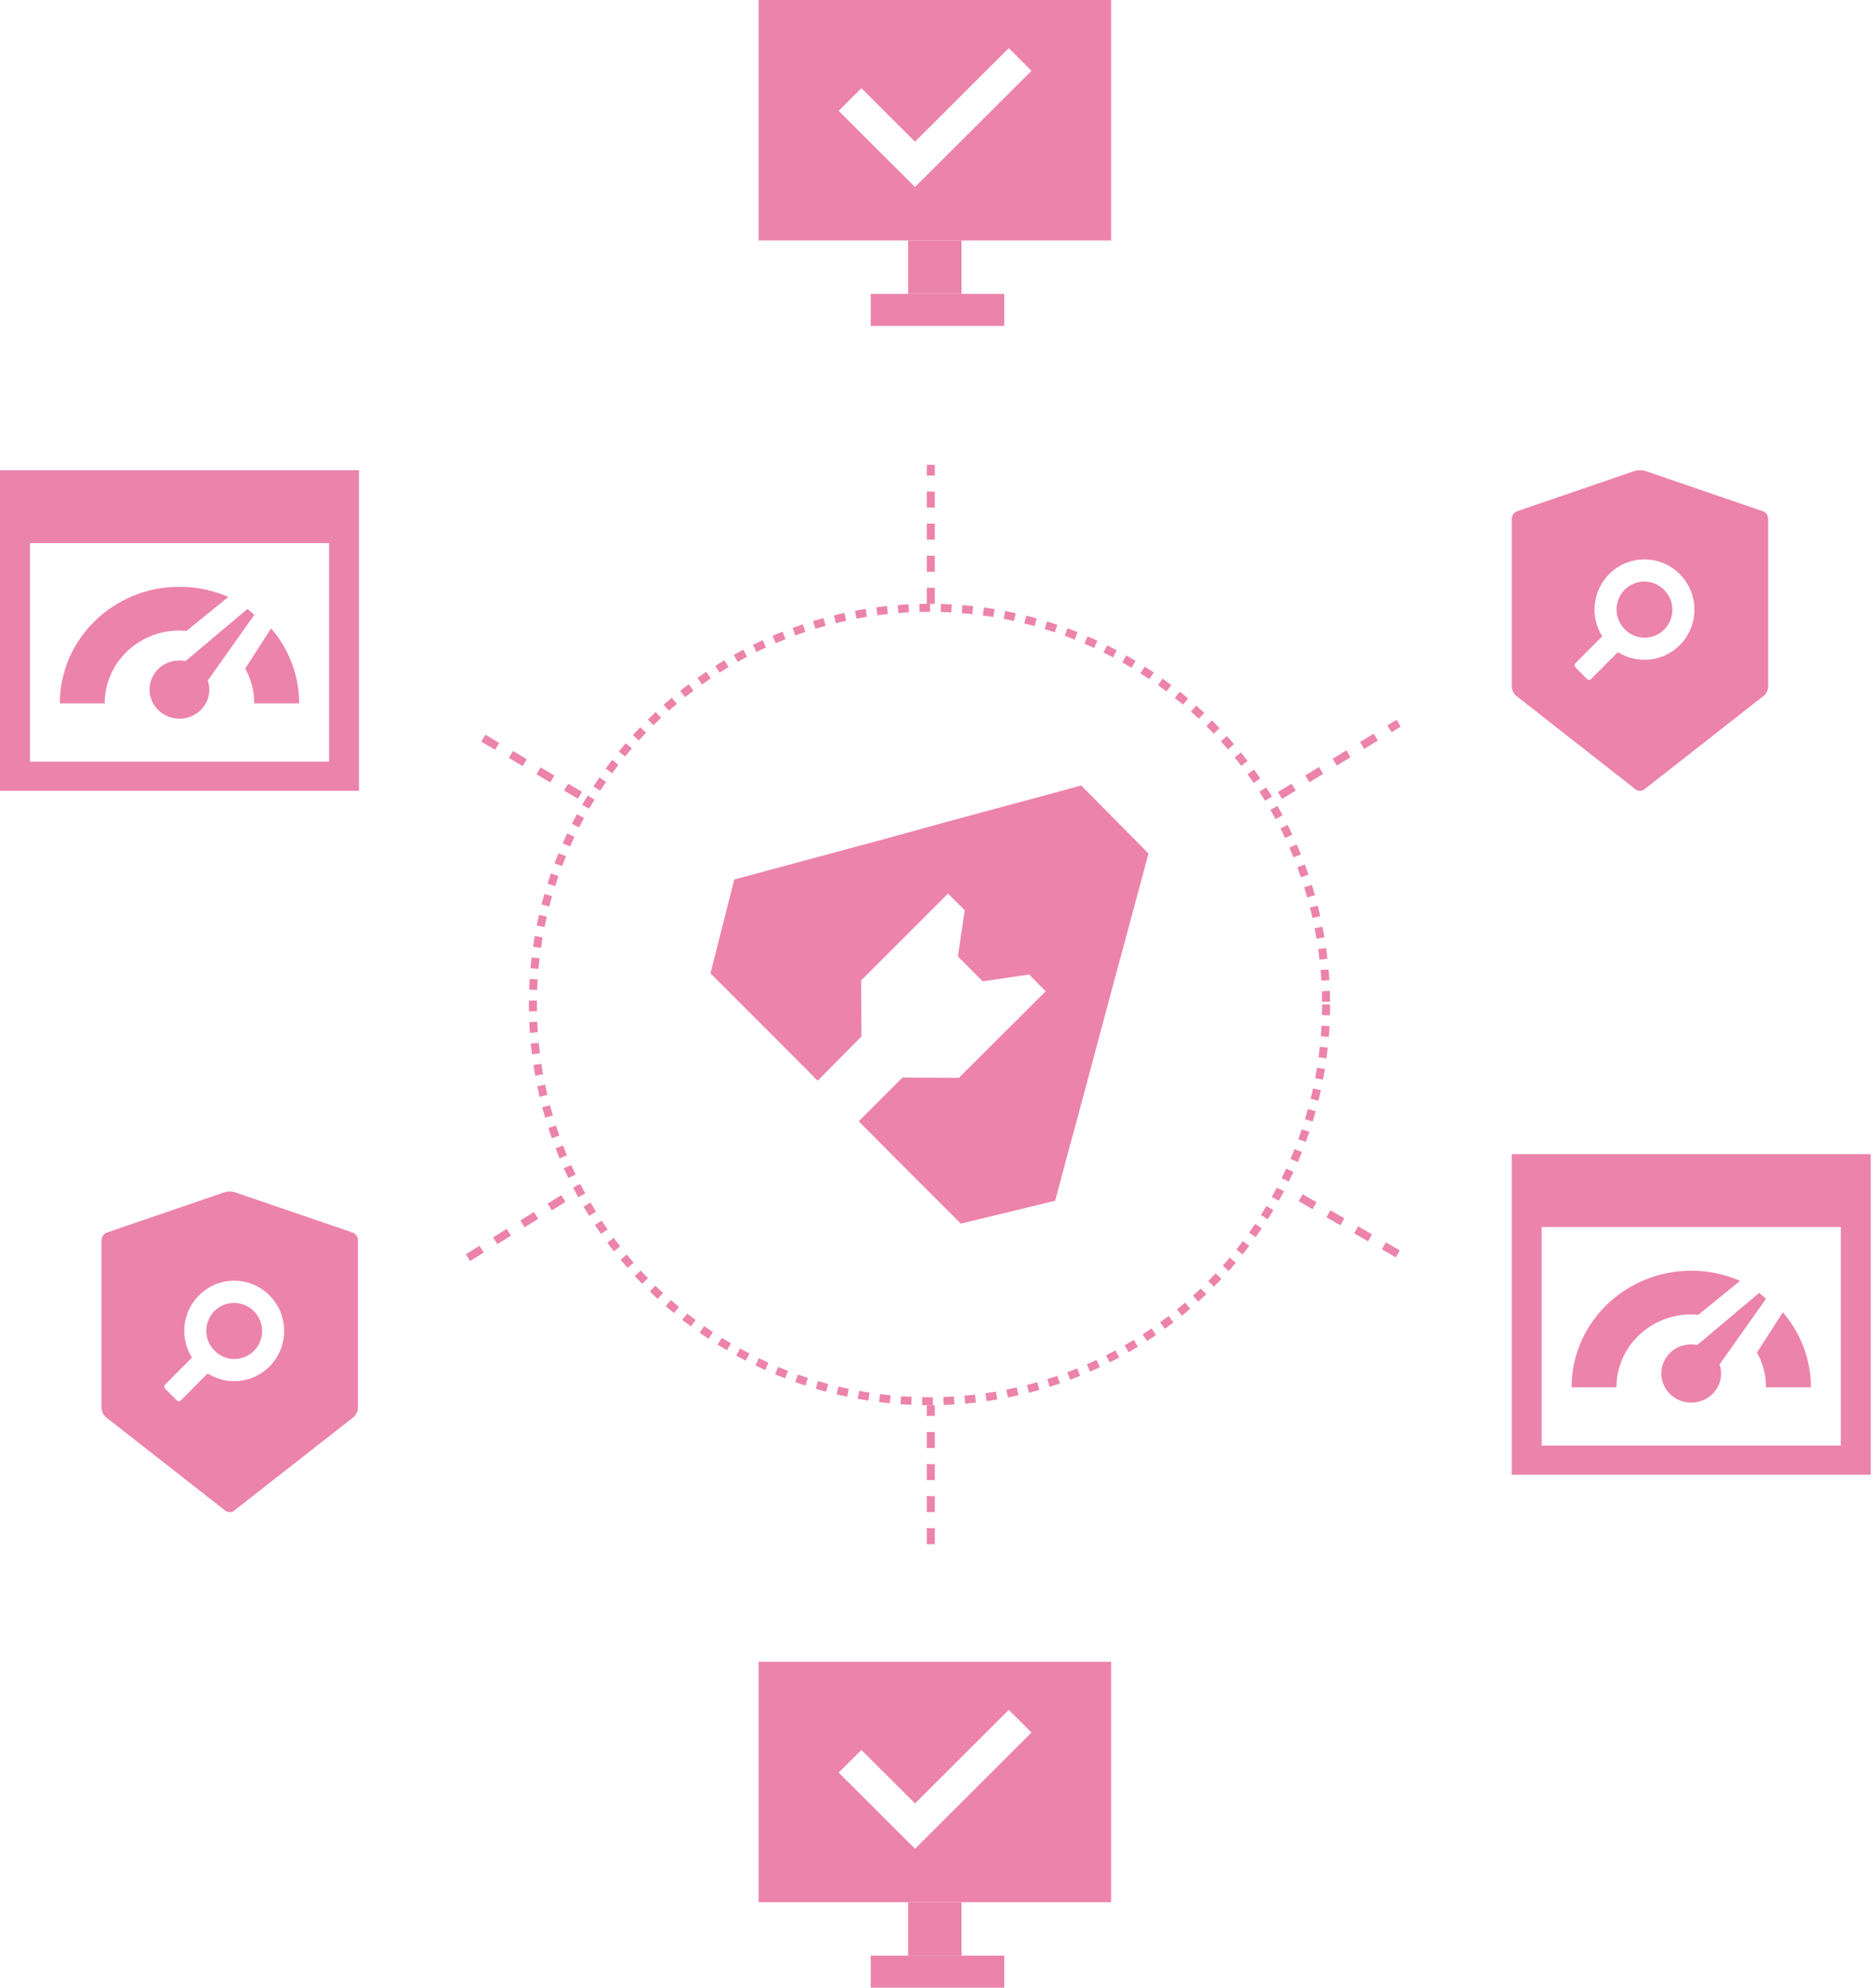 <svg width="351" height="372" viewBox="0 0 351 372" fill="none" xmlns="http://www.w3.org/2000/svg">
<path d="M330.033 95.688L307.986 88.137C307.72 88.046 307.363 88 307.006 88C306.649 88 306.293 88.046 306.027 88.137L283.98 95.688C283.441 95.871 283 96.497 283 97.071V128.528C283 129.102 283.37 129.858 283.818 130.217L306.182 147.733C306.409 147.909 306.701 148 307 148C307.298 148 307.597 147.909 307.817 147.733L330.182 130.217C330.63 129.865 331 129.109 331 128.528V97.071C331.013 96.497 330.572 95.877 330.033 95.688ZM314.455 120.736C311.308 123.898 306.474 124.335 302.867 122.046L297.839 127.1C297.741 127.197 297.609 127.252 297.472 127.252C297.335 127.252 297.203 127.197 297.105 127.1L294.899 124.883C294.803 124.785 294.749 124.652 294.749 124.515C294.749 124.377 294.803 124.244 294.899 124.146L299.928 119.092C297.65 115.46 298.085 110.608 301.232 107.446C304.885 103.774 310.802 103.774 314.455 107.446C318.108 111.117 318.108 117.064 314.455 120.736ZM304.168 117.784C304.65 118.275 305.223 118.665 305.855 118.933C306.487 119.201 307.166 119.34 307.852 119.342C308.538 119.345 309.217 119.211 309.852 118.949C310.486 118.686 311.062 118.3 311.547 117.812C312.032 117.325 312.416 116.746 312.677 116.108C312.939 115.471 313.072 114.788 313.069 114.098C313.066 113.409 312.928 112.727 312.661 112.092C312.395 111.456 312.006 110.88 311.518 110.396C311.036 109.905 310.463 109.515 309.831 109.247C309.199 108.979 308.52 108.84 307.834 108.838C307.148 108.835 306.469 108.969 305.834 109.231C305.2 109.494 304.624 109.88 304.139 110.368C303.654 110.855 303.27 111.434 303.009 112.072C302.747 112.709 302.614 113.392 302.617 114.082C302.62 114.771 302.758 115.453 303.025 116.088C303.291 116.724 303.68 117.3 304.168 117.784Z" fill="#EC83AB"/>
<path d="M66.033 230.688L43.986 223.137C43.72 223.046 43.363 223 43.006 223C42.65 223 42.293 223.046 42.027 223.137L19.98 230.688C19.441 230.871 19 231.497 19 232.071V263.528C19 264.102 19.37 264.858 19.817 265.217L42.182 282.733C42.409 282.909 42.701 283 43 283C43.298 283 43.597 282.909 43.817 282.733L66.182 265.217C66.63 264.865 67 264.109 67 263.528V232.071C67.013 231.497 66.572 230.877 66.033 230.688ZM50.455 255.736C47.308 258.898 42.474 259.335 38.867 257.046L33.839 262.1C33.741 262.197 33.609 262.252 33.472 262.252C33.335 262.252 33.203 262.197 33.105 262.1L30.899 259.883C30.803 259.785 30.749 259.652 30.749 259.515C30.749 259.377 30.803 259.244 30.899 259.146L35.928 254.092C33.65 250.46 34.085 245.608 37.232 242.446C40.885 238.774 46.802 238.774 50.455 242.446C54.108 246.117 54.108 252.064 50.455 255.736ZM40.168 252.784C40.65 253.275 41.223 253.665 41.855 253.933C42.487 254.201 43.166 254.34 43.852 254.342C44.538 254.345 45.217 254.211 45.852 253.949C46.486 253.686 47.062 253.3 47.547 252.812C48.032 252.325 48.416 251.746 48.677 251.108C48.939 250.471 49.072 249.788 49.069 249.098C49.066 248.409 48.928 247.727 48.661 247.092C48.395 246.456 48.006 245.88 47.518 245.396C47.036 244.905 46.463 244.515 45.831 244.247C45.199 243.979 44.52 243.84 43.834 243.838C43.148 243.835 42.469 243.969 41.834 244.231C41.2 244.494 40.624 244.88 40.139 245.368C39.654 245.855 39.27 246.434 39.009 247.072C38.747 247.709 38.614 248.392 38.617 249.082C38.62 249.771 38.758 250.453 39.025 251.088C39.291 251.724 39.68 252.3 40.168 252.784Z" fill="#EC83AB"/>
<path fill-rule="evenodd" clip-rule="evenodd" d="M0 88H67.2V148H0V88ZM61.6 142.545V101.636H5.6V142.545H61.6ZM46.326 113.964L34.726 123.725C32.836 123.348 30.803 123.91 29.422 125.41C27.364 127.657 27.56 131.105 29.868 133.112C32.172 135.119 35.714 134.925 37.775 132.681C39.152 131.178 39.5 129.146 38.9 127.36L47.6 115.068L46.326 113.964ZM19.6 131.636H11.2C11.2 119.595 21.238 109.818 33.6 109.818C36.856 109.818 39.953 110.497 42.748 111.716L34.936 118.06L33.6 118C25.875 118 19.6 124.109 19.6 131.636ZM56 131.636H47.6C47.6 129.28 46.987 127.065 45.906 125.132L50.747 117.602C54.023 121.398 56 126.294 56 131.636Z" fill="#EC83AB"/>
<path fill-rule="evenodd" clip-rule="evenodd" d="M283 216H350.2V276H283V216ZM344.6 270.545V229.636H288.6V270.545H344.6ZM329.326 241.964L317.726 251.725C315.836 251.348 313.803 251.91 312.422 253.41C310.364 255.657 310.56 259.105 312.868 261.112C315.172 263.119 318.714 262.925 320.775 260.681C322.152 259.178 322.5 257.146 321.9 255.36L330.6 243.068L329.326 241.964ZM302.6 259.636H294.2C294.2 247.595 304.238 237.818 316.6 237.818C319.856 237.818 322.953 238.497 325.748 239.716L317.936 246.06L316.6 246C308.875 246 302.6 252.109 302.6 259.636ZM339 259.636H330.6C330.6 257.28 329.987 255.065 328.906 253.132L333.747 245.602C337.023 249.398 339 254.294 339 259.636Z" fill="#EC83AB"/>
<path fill-rule="evenodd" clip-rule="evenodd" d="M208 0H142V45H208V0ZM171.288 34.998H171.291L193.099 13.254L188.843 9.009L171.291 26.517L161.256 16.509L157 20.748L171.288 34.998Z" fill="#EC83AB"/>
<rect x="170" y="45" width="10" height="10" fill="#EC83AB"/>
<rect x="163" y="61" width="6" height="25" transform="rotate(-90 163 61)" fill="#EC83AB"/>
<path fill-rule="evenodd" clip-rule="evenodd" d="M208 311H142V356H208V311ZM171.288 345.998H171.291L193.099 324.254L188.843 320.009L171.291 337.517L161.256 327.509L157 331.748L171.288 345.998Z" fill="#EC83AB"/>
<rect x="170" y="356" width="10" height="10" fill="#EC83AB"/>
<rect x="163" y="372" width="6" height="25" transform="rotate(-90 163 372)" fill="#EC83AB"/>
<line x1="174.25" y1="113" x2="174.25" y2="87" stroke="#EC83AB" stroke-width="1.5" stroke-dasharray="3 3"/>
<line x1="174.25" y1="289" x2="174.25" y2="263" stroke="#EC83AB" stroke-width="1.5" stroke-dasharray="3 3"/>
<line x1="239.61" y1="148.878" x2="261.819" y2="135.359" stroke="#EC83AB" stroke-width="1.5" stroke-dasharray="3 3"/>
<line x1="87.605" y1="235.362" x2="108.605" y2="222.362" stroke="#EC83AB" stroke-width="1.5" stroke-dasharray="3 3"/>
<line x1="261.664" y1="234.672" x2="242.624" y2="223.649" stroke="#EC83AB" stroke-width="1.5" stroke-dasharray="3 3"/>
<line x1="108.559" y1="148.838" x2="89.618" y2="137.646" stroke="#EC83AB" stroke-width="1.5" stroke-dasharray="3 3"/>
<circle cx="174" cy="188" r="74.25" stroke="#EC83AB" stroke-width="1.5" stroke-dasharray="2 2"/>
<path d="M202.395 147L195.069 149.001L182.737 152.321L174.728 154.504L165.309 157.097L137.459 164.601L133 182.156L144.422 193.571L153.068 202.258L161.259 193.981L161.213 183.475L177.458 167.238L180.598 170.331L179.324 179.018L183.966 183.657L192.657 182.383L195.751 185.521L179.506 201.712L168.949 201.667L160.758 209.853L167.402 216.539L179.87 229L197.526 224.725L199.71 216.539L202.35 206.806L208.083 185.385L210.632 175.971L215 159.734L202.395 147Z" fill="#EC83AB"/>
</svg>
